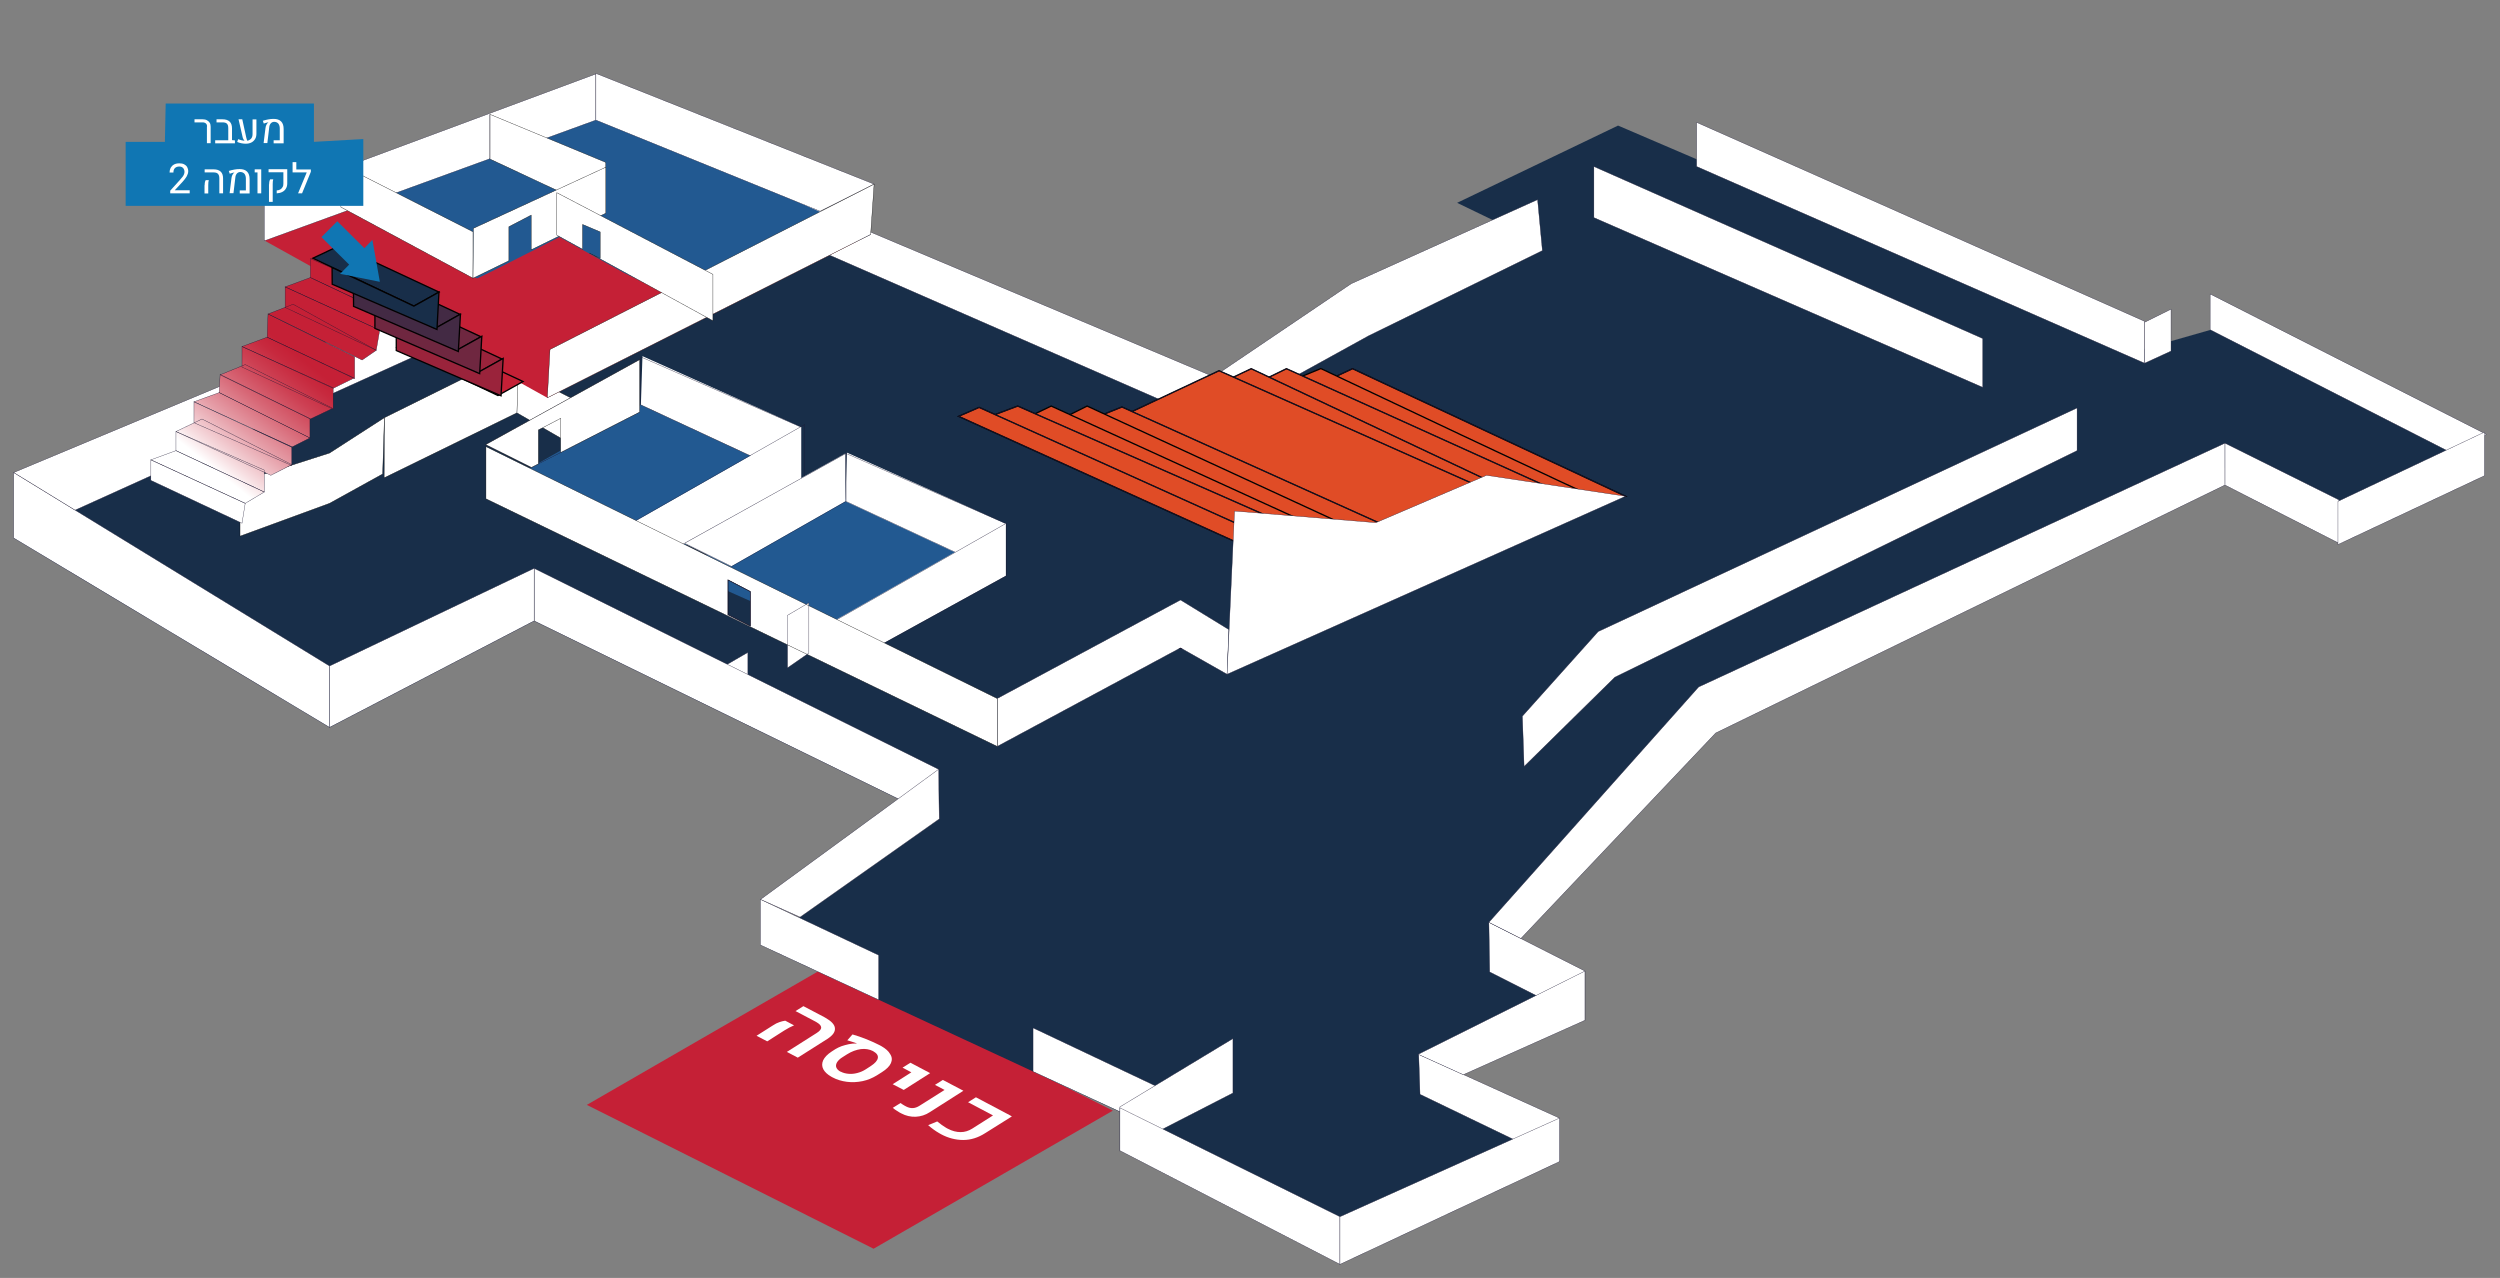 <?xml version="1.0" encoding="UTF-8" standalone="no"?>
<svg
   xmlns:dc="http://purl.org/dc/elements/1.1/"
   xmlns:cc="http://creativecommons.org/ns#"
   xmlns:rdf="http://www.w3.org/1999/02/22-rdf-syntax-ns#"
   xmlns:svg="http://www.w3.org/2000/svg"
   xmlns="http://www.w3.org/2000/svg"
   xmlns:xlink="http://www.w3.org/1999/xlink"
   version="1.1"
   id="svg5078"
   viewBox="0 0 1873.496 957.697"
   height="957.697"
   width="1873.496">
  <rect x="0" y="0" width="1873.496" height="957.697" fill="#808080" stroke="none"/>
  <defs
     id="defs5080">
    <linearGradient
       id="SVGID_7_"
       gradientUnits="userSpaceOnUse"
       x1="335.554"
       y1="1480.117"
       x2="401.862"
       y2="1397.379">
      <stop
         offset="0"
         style="stop-color:#FFFFFF"
         id="stop281" />
      <stop
         offset="0.106"
         style="stop-color:#F7DFE2"
         id="stop283" />
      <stop
         offset="0.348"
         style="stop-color:#E59CA6"
         id="stop285" />
      <stop
         offset="0.567"
         style="stop-color:#D76776"
         id="stop287" />
      <stop
         offset="0.756"
         style="stop-color:#CD4053"
         id="stop289" />
      <stop
         offset="0.906"
         style="stop-color:#C7293E"
         id="stop291" />
      <stop
         offset="1"
         style="stop-color:#C52036"
         id="stop293" />
    </linearGradient>
    <linearGradient
       id="SVGID_8_"
       gradientUnits="userSpaceOnUse"
       x1="337.582"
       y1="1481.742"
       x2="403.89"
       y2="1399.004">
      <stop
         offset="0"
         style="stop-color:#FFFFFF"
         id="stop298" />
      <stop
         offset="0.106"
         style="stop-color:#F7DFE2"
         id="stop300" />
      <stop
         offset="0.348"
         style="stop-color:#E59CA6"
         id="stop302" />
      <stop
         offset="0.567"
         style="stop-color:#D76776"
         id="stop304" />
      <stop
         offset="0.756"
         style="stop-color:#CD4053"
         id="stop306" />
      <stop
         offset="0.906"
         style="stop-color:#C7293E"
         id="stop308" />
      <stop
         offset="1"
         style="stop-color:#C52036"
         id="stop310" />
    </linearGradient>
    <linearGradient
       id="SVGID_9_"
       gradientUnits="userSpaceOnUse"
       x1="336.704"
       y1="1481.039"
       x2="403.012"
       y2="1398.3">
      <stop
         offset="0"
         style="stop-color:#FFFFFF"
         id="stop315" />
      <stop
         offset="0.106"
         style="stop-color:#F7DFE2"
         id="stop317" />
      <stop
         offset="0.348"
         style="stop-color:#E59CA6"
         id="stop319" />
      <stop
         offset="0.567"
         style="stop-color:#D76776"
         id="stop321" />
      <stop
         offset="0.756"
         style="stop-color:#CD4053"
         id="stop323" />
      <stop
         offset="0.906"
         style="stop-color:#C7293E"
         id="stop325" />
      <stop
         offset="1"
         style="stop-color:#C52036"
         id="stop327" />
    </linearGradient>
    <clipPath
       id="SVGID_6_-7">
      <use
         xlink:href="#SVGID_5_"
         style="overflow:visible"
         id="use251-6"
         x="0"
         y="0"
         width="100%"
         height="100%" />
    </clipPath>
    <clipPath
       id="SVGID_2_-1">
      <use
         xlink:href="#SVGID_1_"
         style="overflow:visible"
         id="use45-7"
         x="0"
         y="0"
         width="100%"
         height="100%" />
    </clipPath>
  </defs>
  <g
     transform="translate(562.482,-31.212)"
     id="layer1">
    <g
       id="g35"
       transform="translate(-739.419,-1098.788)">
      <g
         id="g37">
        <g
           class="st9"
           id="g39"
           style="enable-background:new">
          <defs
             id="defs41">
            <polygon
               id="SVGID_1_"
               class="st9"
               points="831.6,2065.8 616.7,1958 796,1854.5 1010.9,1962.3 "
               style="enable-background:new" />
          </defs>
          <clipPath
             id="clipPath10022">
            <use
               xlink:href="#SVGID_1_"
               style="overflow:visible"
               id="use10024"
               x="0"
               y="0"
               width="100%"
               height="100%" />
          </clipPath>
          <g
             class="st10"
             id="g47"
             clip-path="url(#SVGID_2_-1)">
            <g
               id="g49">
              <g
                 id="g51">
                <g
                   id="g53">
                  <polyline
                     class="st6"
                     points="796,1854.5 616.7,1958 831.6,2065.8 1010.9,1962.3 796,1854.5         "
                     id="polyline55"
                     style="fill:#c52036" />
                </g>
              </g>
            </g>
          </g>
        </g>
      </g>
    </g>
    <polygon
       id="polygon3_2_"
       class="st8"
       points="717.3,1284.4 1086.4,1445.7 1216.3,1368.4 1332.8,1312.9 1268.9,1282 1389.5,1224.1 1781.3,1392.1 1834.9,1376.8 2022.8,1472.2 1929.7,1520 1830.5,1474.6 1439.7,1675.1 1302.4,1840 1345.6,1877.2 1264.1,1935.4 1332.8,1984.9 1198.2,2052.9 1023.9,1980.7 1043.5,1975.9 746.9,1838.1 880.8,1743.7 577.2,1595.3 423.9,1675.1 187.2,1533.2 "
       style="fill:#182e49"
       transform="translate(-739.419,-1098.788)" />
    <polygon
       id="polygon273_3_"
       class="st11"
       points="564.3,1439.4 608.9,1465.1 608.9,1430.3 564.3,1407.6 "
       style="opacity:1;fill:#ffffff;stroke:#000000;stroke-width:0.25;stroke-miterlimit:10;enable-background:new"
       transform="translate(-739.419,-1098.788)" />
    <polygon
       id="polygon5_2_"
       class="st12"
       points="714.9,1569.6 705.9,1543.8 791.6,1495 791.6,1495 911.6,1550.8 806.6,1610.4 "
       style="fill:#225991"
       transform="translate(-739.419,-1098.788)" />
    <polygon
       id="polygon281_3_"
       class="st11"
       points="465,1443 464.8,1488.1 564.3,1439.4 565.9,1393 "
       style="opacity:1;fill:#ffffff;stroke:#000000;stroke-width:0.25;stroke-miterlimit:10;enable-background:new"
       transform="translate(-739.419,-1098.788)" />
    <polygon
       id="polygon7_2_"
       class="st13"
       points="1371.4,1293.1 1662.8,1420.3 1662.8,1383.7 1371.4,1254.8 "
       style="opacity:1;fill:#ffffff;enable-background:new"
       transform="translate(-739.419,-1098.788)" />
    <polygon
       id="polygon9_2_"
       class="st14"
       points="1371.4,1293.1 1662.8,1420.3 1662.8,1383.7 1371.4,1254.8 "
       style="fill:none;stroke:#1a1631;stroke-width:0.24"
       transform="translate(-739.419,-1098.788)" />
    <polygon
       id="polygon11_2_"
       class="st13"
       points="737.4,1656.6 721.5,1662.6 721.5,1628.1 737.4,1618.9 "
       style="opacity:1;fill:#ffffff;enable-background:new"
       transform="translate(-739.419,-1098.788)" />
    <polygon
       id="polygon13_2_"
       class="st14"
       points="737.4,1656.6 721.5,1662.6 721.5,1628.1 737.4,1618.9 "
       style="fill:none;stroke:#1a1631;stroke-width:0.24"
       transform="translate(-739.419,-1098.788)" />
    <polygon
       id="polygon15_2_"
       class="st13"
       points="810.5,1505.7 930.4,1561.5 930.4,1522.4 811.6,1469.2 "
       style="opacity:1;fill:#ffffff;enable-background:new"
       transform="translate(-739.419,-1098.788)" />
    <polygon
       id="polygon17_2_"
       class="st14"
       points="810.9,1505.7 930.8,1561.5 930.8,1522.4 810.9,1469.8 "
       style="fill:none;stroke:#1a1631;stroke-width:0.24"
       transform="translate(-739.419,-1098.788)" />
    <polygon
       id="polygon19_2_"
       class="st13"
       points="1086.4,1412.3 724.2,1259.6 725.6,1289.3 1086.4,1447.1 "
       style="opacity:1;fill:#ffffff;enable-background:new"
       transform="translate(-739.419,-1098.788)" />
    <polygon
       id="polygon21_2_"
       class="st14"
       points="1086.4,1412.3 724.2,1259.6 725.6,1289.3 1086.4,1447.1 "
       style="fill:none;stroke:#1a1631;stroke-width:0.24"
       transform="translate(-739.419,-1098.788)" />
    <polygon
       id="polygon23_2_"
       class="st13"
       points="798.3,1597.4 833.4,1615.1 930.7,1561.5 930.7,1522.1 "
       style="opacity:1;fill:#ffffff;enable-background:new"
       transform="translate(-739.419,-1098.788)" />
    <polygon
       id="polygon5_1_"
       class="st12"
       points="580.5,1508 571.5,1482.2 657.2,1433.4 657.2,1433.4 777.2,1489.2 672.2,1548.8 "
       style="fill:#225991"
       transform="translate(-739.419,-1098.788)" />
    <polygon
       id="polygon15_1_"
       class="st13"
       points="657.2,1433.4 777.2,1489.2 777.2,1450.1 658.4,1396.9 "
       style="opacity:1;fill:#ffffff;enable-background:new"
       transform="translate(-739.419,-1098.788)" />
    <polygon
       id="polygon17_1_"
       class="st14"
       points="657.2,1433.4 777.2,1489.2 777.2,1450.1 657.2,1397.5 "
       style="fill:none;stroke:#1a1631;stroke-width:0.24"
       transform="translate(-739.419,-1098.788)" />
    <polygon
       id="polygon23_1_"
       class="st13"
       points="645.1,1525.1 680.2,1542.8 777.4,1489.2 777.4,1449.8 "
       style="opacity:1;fill:#ffffff;enable-background:new"
       transform="translate(-739.419,-1098.788)" />
    <polygon
       id="polygon25_2_"
       class="st14"
       points="798.8,1597.4 833.9,1615.1 931.1,1561.5 931.1,1522.1 "
       style="fill:none;stroke:#1a1631;stroke-width:0.24"
       transform="translate(-739.419,-1098.788)" />
    <polygon
       id="polygon25_1_"
       class="st14"
       points="647.7,1523.4 682.8,1541.1 780,1487.4 780,1448.1 "
       style="fill:none;stroke:#1a1631;stroke-width:0.24"
       transform="translate(-739.419,-1098.788)" />
    <polygon
       id="polygon27_2_"
       class="st13"
       points="1448.4,1254.8 1784.1,1402.2 1784.1,1370.8 1448.4,1221.7 "
       style="opacity:1;fill:#ffffff;enable-background:new"
       transform="translate(-739.419,-1098.788)" />
    <polygon
       id="polygon29_2_"
       class="st14"
       points="1448.4,1254.8 1784.1,1402.2 1784.1,1370.8 1448.4,1221.7 "
       style="fill:none;stroke:#1a1631;stroke-width:0.24"
       transform="translate(-739.419,-1098.788)" />
    <polygon
       id="polygon31_2_"
       class="st13"
       points="187.2,1533.2 423.9,1675.1 423.9,1629.1 187.2,1484.1 "
       style="opacity:1;fill:#ffffff;enable-background:new"
       transform="translate(-739.419,-1098.788)" />
    <polygon
       id="polygon33_2_"
       class="st14"
       points="187.2,1533.2 423.9,1675.1 423.9,1629.1 187.2,1484.1 "
       style="fill:none;stroke:#1a1631;stroke-width:0.24"
       transform="translate(-739.419,-1098.788)" />
    <polygon
       id="polygon35_2_"
       class="st13"
       points="577.2,1555.9 880.3,1706.5 880.8,1743.7 577.2,1595.3 "
       style="opacity:1;fill:#ffffff;enable-background:new"
       transform="translate(-739.419,-1098.788)" />
    <polygon
       id="polygon37_2_"
       class="st14"
       points="577.2,1555.9 880.3,1706.5 880.8,1743.7 577.2,1595.3 "
       style="fill:none;stroke:#1a1631;stroke-width:0.24"
       transform="translate(-739.419,-1098.788)" />
    <polygon
       id="polygon39_2_"
       class="st13"
       points="689.5,1537.1 724.8,1554.5 810.5,1505.7 810.5,1469.8 "
       style="opacity:1;fill:#ffffff;enable-background:new"
       transform="translate(-739.419,-1098.788)" />
    <polygon
       id="polygon41_2_"
       class="st14"
       points="690,1537.1 725.2,1554.5 810.9,1505.7 810.9,1469.8 "
       style="fill:none;stroke:#1a1631;stroke-width:0.24"
       transform="translate(-739.419,-1098.788)" />
    <path
       id="path43_2_"
       class="st13"
       d="m 211.681,834.212 92.7,42.9 13.3,-25.4 -106,-50.2 0,32.7 z m -115.7,-87.2 -88.6,-41.8 0,34.2 88.6,41.1 0,-33.5 z"
       style="opacity:1;fill:#ffffff;enable-background:new" />
    <path
       id="path45_2_"
       class="st14"
       d="m 211.681,834.212 92.7,42.9 13.3,-25.4 -106,-50.2 0,32.7 z m -115.7,-87.2 -88.6,-41.8 0,34.2 88.6,41.1 0,-33.5 z"
       style="fill:none;stroke:#1a1631;stroke-width:0.24" />
    <polygon
       id="polygon47_2_"
       class="st13"
       points="1241.1,1950.1 1345.6,2000.5 1345.6,1967.9 1240.1,1920.1 "
       style="opacity:1;fill:#ffffff;enable-background:new"
       transform="translate(-739.419,-1098.788)" />
    <polygon
       id="polygon49_2_"
       class="st14"
       points="1241.1,1950.1 1345.6,2000.5 1345.6,1967.9 1240.1,1920.1 "
       style="fill:none;stroke:#1a1631;stroke-width:0.24"
       transform="translate(-739.419,-1098.788)" />
    <polygon
       id="polygon51_2_"
       class="st13"
       points="1293.3,1858.4 1364.7,1894.6 1364.7,1857.7 1292.7,1821.2 "
       style="opacity:1;fill:#ffffff;enable-background:new"
       transform="translate(-739.419,-1098.788)" />
    <polygon
       id="polygon53_2_"
       class="st14"
       points="1293.3,1858.4 1364.7,1894.6 1364.7,1857.7 1292.7,1821.2 "
       style="fill:none;stroke:#1a1631;stroke-width:0.24"
       transform="translate(-739.419,-1098.788)" />
    <polygon
       id="polygon55_2_"
       class="st15"
       points="1833.2,1377.1 2017.6,1471.2 2040.2,1455.5 1833.2,1350.3 "
       style="opacity:1;fill:#ffffff;enable-background:new"
       transform="translate(-739.419,-1098.788)" />
    <polygon
       id="polygon57_2_"
       class="st14"
       points="1833.2,1377.1 2017.6,1471.2 2040.2,1455.5 1833.2,1350.3 "
       style="fill:none;stroke:#1a1631;stroke-width:0.24"
       transform="translate(-739.419,-1098.788)" />
    <polygon
       id="polygon59_2_"
       class="st13"
       points="1844.3,1493.5 1929.7,1537.1 1929.7,1504.6 1844.3,1462.1 "
       style="opacity:1;fill:#ffffff;enable-background:new"
       transform="translate(-739.419,-1098.788)" />
    <polygon
       id="polygon61_2_"
       class="st14"
       points="1844.3,1493.5 1929.7,1537.1 1929.7,1504.6 1844.3,1462.1 "
       style="fill:none;stroke:#1a1631;stroke-width:0.24"
       transform="translate(-739.419,-1098.788)" />
    <polygon
       id="polygon67_2_"
       class="st13"
       points="746.9,1804 776.5,1817.3 880.8,1743.7 880.3,1706.5 "
       style="opacity:1;fill:#ffffff;enable-background:new"
       transform="translate(-739.419,-1098.788)" />
    <polygon
       id="polygon69_2_"
       class="st14"
       points="746.9,1804 776.5,1817.3 880.8,1743.7 880.3,1706.5 "
       style="fill:none;stroke:#1a1631;stroke-width:0.24"
       transform="translate(-739.419,-1098.788)" />
    <polygon
       id="polygon71_2_"
       class="st13"
       points="1016.2,1959.5 1016.2,1992.6 1100.9,1949.1 1100.9,1908.3 "
       style="opacity:1;fill:#ffffff;enable-background:new"
       transform="translate(-739.419,-1098.788)" />
    <polygon
       id="polygon73_2_"
       class="st14"
       points="1016.2,1959.5 1016.2,1992.6 1100.9,1949.1 1100.9,1908.3 "
       style="fill:none;stroke:#1a1631;stroke-width:0.24"
       transform="translate(-739.419,-1098.788)" />
    <polygon
       id="polygon75_2_"
       class="st13"
       points="1016.2,1992.3 1181.1,2077.5 1181.1,2041.8 1016.2,1960.2 "
       style="opacity:1;fill:#ffffff;enable-background:new"
       transform="translate(-739.419,-1098.788)" />
    <polygon
       id="polygon77_2_"
       class="st14"
       points="1016.2,1992.3 1181.1,2077.5 1181.1,2041.8 1016.2,1960.2 "
       style="fill:none;stroke:#1a1631;stroke-width:0.24"
       transform="translate(-739.419,-1098.788)" />
    <polygon
       id="polygon79_2_"
       class="st13"
       points="1345.6,1967.9 1345.6,2000.5 1181.1,2077.5 1181.1,2041.8 "
       style="opacity:1;fill:#ffffff;enable-background:new"
       transform="translate(-739.419,-1098.788)" />
    <polygon
       id="polygon81_2_"
       class="st14"
       points="1345.6,1967.9 1345.6,2000.5 1181.1,2077.5 1181.1,2041.8 "
       style="fill:none;stroke:#1a1631;stroke-width:0.24"
       transform="translate(-739.419,-1098.788)" />
    <polygon
       id="polygon83_2_"
       class="st13"
       points="1364.7,1857.7 1364.7,1894.6 1273.5,1935.4 1239.7,1920.1 "
       style="opacity:1;fill:#ffffff;enable-background:new"
       transform="translate(-739.419,-1098.788)" />
    <polygon
       id="polygon85_2_"
       class="st14"
       points="1364.7,1857.7 1364.7,1894.6 1273.5,1935.4 1239.7,1920.1 "
       style="fill:none;stroke:#1a1631;stroke-width:0.24"
       transform="translate(-739.419,-1098.788)" />
    <polygon
       id="polygon87_2_"
       class="st13"
       points="1316.7,1833.3 1292.7,1821.2 1449.9,1644.8 1844.3,1462.1 1844.3,1493.5 1462.7,1679.3 "
       style="opacity:1;fill:#ffffff;enable-background:new"
       transform="translate(-739.419,-1098.788)" />
    <polygon
       id="polygon89_2_"
       class="st14"
       points="1316.7,1833.3 1292.7,1821.2 1449.9,1644.8 1844.3,1462.1 1844.3,1493.5 1462.7,1679.3 "
       style="fill:none;stroke:#1a1631;stroke-width:0.24"
       transform="translate(-739.419,-1098.788)" />
    <polygon
       id="polygon91_2_"
       class="st13"
       points="1319.1,1704.4 1317.8,1666.7 1374.6,1603.3 1733.5,1435.7 1733.5,1467.7 1387.1,1637.5 "
       style="opacity:1;fill:#ffffff;enable-background:new"
       transform="translate(-739.419,-1098.788)" />
    <polygon
       id="polygon93_2_"
       class="st14"
       points="1319.1,1704.4 1317.8,1666.7 1374.6,1603.3 1733.5,1435.7 1733.5,1467.7 1387.1,1637.5 "
       style="fill:none;stroke:#1a1631;stroke-width:0.24"
       transform="translate(-739.419,-1098.788)" />
    <polygon
       id="polygon95_2_"
       class="st13"
       points="2038.8,1453.8 2038.8,1486.5 1929,1538.1 1929,1505.7 "
       style="opacity:1;fill:#ffffff;enable-background:new"
       transform="translate(-739.419,-1098.788)" />
    <polygon
       id="polygon97_2_"
       class="st14"
       points="2038.8,1453.8 2038.8,1486.5 1929,1538.1 1929,1505.7 "
       style="fill:none;stroke:#1a1631;stroke-width:0.24"
       transform="translate(-739.419,-1098.788)" />
    <polygon
       id="polygon99_2_"
       class="st13"
       points="1784.1,1371.5 1784.1,1402.2 1803.9,1393.1 1803.9,1361.7 "
       style="opacity:1;fill:#ffffff;enable-background:new"
       transform="translate(-739.419,-1098.788)" />
    <polygon
       id="polygon101_2_"
       class="st14"
       points="1784.1,1371.5 1784.1,1402.2 1803.9,1393.1 1803.9,1361.7 "
       style="fill:none;stroke:#1a1631;stroke-width:0.24"
       transform="translate(-739.419,-1098.788)" />
    <polygon
       id="polygon103_2_"
       class="st13"
       points="1189.5,1342.6 1329.2,1279.6 1332.8,1317.8 1202.5,1381.7 1086.4,1445.7 1086.4,1412.3 "
       style="opacity:1;fill:#ffffff;enable-background:new"
       transform="translate(-739.419,-1098.788)" />
    <polygon
       id="polygon105_2_"
       class="st14"
       points="1189.5,1342.6 1329.2,1279.6 1332.8,1317.8 1202.5,1381.7 1086.4,1445.7 1086.4,1412.3 "
       style="fill:none;stroke:#1a1631;stroke-width:0.24"
       transform="translate(-739.419,-1098.788)" />
    <polygon
       id="polygon107_2_"
       class="st13"
       points="187.2,1484.1 233.2,1512.3 725.6,1289.3 724.2,1259.6 "
       style="opacity:1;fill:#ffffff;enable-background:new"
       transform="translate(-739.419,-1098.788)" />
    <polygon
       id="polygon109_2_"
       class="st14"
       points="187.2,1484.1 233.2,1512.3 725.6,1289.3 724.2,1259.6 "
       style="fill:none;stroke:#1a1631;stroke-width:0.24"
       transform="translate(-739.419,-1098.788)" />
    <polygon
       id="polygon111_2_"
       class="st13"
       points="423.9,1629.1 423.9,1675.1 577.2,1595.3 577.2,1555.9 "
       style="opacity:1;fill:#ffffff;enable-background:new"
       transform="translate(-739.419,-1098.788)" />
    <polygon
       id="polygon113_2_"
       class="st14"
       points="423.9,1629.1 423.9,1675.1 577.2,1595.3 577.2,1555.9 "
       style="fill:none;stroke:#1a1631;stroke-width:0.24"
       transform="translate(-739.419,-1098.788)" />
    <polygon
       id="polygon117_2_"
       class="st14"
       points="656.3,1399.5 656.3,1438.8 575.2,1480.3 540.9,1463.2 "
       style="fill:none;stroke:#1a1631;stroke-width:0.24"
       transform="translate(-739.419,-1098.788)" />
    <polygon
       id="polygon119_2_"
       class="st13"
       points="783.1,1619.4 767.1,1630.5 767.1,1591.1 783.1,1581.7 "
       style="opacity:1;fill:#ffffff;enable-background:new"
       transform="translate(-739.419,-1098.788)" />
    <polygon
       id="polygon123_2_"
       class="st13"
       points="1096.5,1635.3 1097.8,1601.8 1061.6,1579.6 924.2,1653.5 924.2,1689.4 1061.6,1615.5 "
       style="opacity:1;fill:#ffffff;enable-background:new"
       transform="translate(-739.419,-1098.788)" />
    <polygon
       id="polygon125_2_"
       class="st14"
       points="1096.5,1635.3 1097.8,1601.8 1061.6,1579.6 924.2,1653.5 924.2,1689.4 1061.6,1615.5 "
       style="fill:none;stroke:#1a1631;stroke-width:0.24"
       transform="translate(-739.419,-1098.788)" />
    <polygon
       id="polygon127_2_"
       class="st16"
       points="1170.4,1415.7 1377,1505 1395.1,1501.9 1190.5,1406.3 "
       style="fill:#e04c26;stroke:#000000;stroke-miterlimit:10"
       transform="translate(-739.419,-1098.788)" />
    <polygon
       id="polygon129_2_"
       class="st17"
       points="1170.4,1415.7 1377,1505 1395.1,1501.9 1190.5,1406.3 "
       style="fill:none;stroke:#1a1631;stroke-width:0.48"
       transform="translate(-739.419,-1098.788)" />
    <path
       id="path139_2_"
       class="st13"
       d="m 427.381,307.412 -20.5,8.4 215,97.3 15.7,-7 c 1,1.4 -210.2,-98.7 -210.2,-98.7"
       style="opacity:1;fill:#ffffff;enable-background:new" />
    <path
       id="path141_2_"
       class="st16"
       d="m 427.381,307.412 -20.5,8.4 215,97.3 15.7,-7 c 1,1.4 -210.2,-98.7 -210.2,-98.7 l 0,0 z"
       style="fill:#e04c26;stroke:#000000;stroke-miterlimit:10" />
    <polygon
       id="polygon143_2_"
       class="st16"
       points="1112.2,1420.3 1323.7,1513.7 1341.5,1497 1141,1406.3 "
       style="fill:#e04c26;stroke:#000000;stroke-miterlimit:10"
       transform="translate(-739.419,-1098.788)" />
    <polygon
       id="polygon145_2_"
       class="st17"
       points="1112.2,1420.3 1323.7,1513.7 1341.5,1497 1141,1406.3 "
       style="fill:none;stroke:#1a1631;stroke-width:0.48"
       transform="translate(-739.419,-1098.788)" />
    <polygon
       id="polygon147_2_"
       class="st16"
       points="1094.7,1415.7 1307.7,1512 1323.7,1505 1114.6,1406.3 "
       style="fill:#e04c26;stroke:#000000;stroke-miterlimit:10"
       transform="translate(-739.419,-1098.788)" />
    <polygon
       id="polygon149_2_"
       class="st17"
       points="1094.7,1415.7 1307.7,1512 1323.7,1505 1114.6,1406.3 "
       style="fill:none;stroke:#1a1631;stroke-width:0.48"
       transform="translate(-739.419,-1098.788)" />
    <polygon
       id="polygon151_2_"
       class="st16"
       points="1006.8,1447.1 1209.3,1531.8 1290.9,1497 1090.5,1407.8 "
       style="fill:#e04c26;stroke:#000000;stroke-miterlimit:10"
       transform="translate(-739.419,-1098.788)" />
    <polygon
       id="polygon153_2_"
       class="st17"
       points="1006.8,1447.1 1209.3,1531.8 1290.9,1497 1090.5,1407.8 "
       style="fill:none;stroke:#1a1631;stroke-width:0.48"
       transform="translate(-739.419,-1098.788)" />
    <polygon
       id="polygon155_2_"
       class="st16"
       points="1002,1441.3 1211.9,1536.7 1227.8,1529.7 1017.7,1435 "
       style="fill:#e04c26;stroke:#000000;stroke-miterlimit:10"
       transform="translate(-739.419,-1098.788)" />
    <polygon
       id="polygon157_2_"
       class="st17"
       points="1002,1441.3 1211.9,1536.7 1227.8,1529.7 1017.7,1435 "
       style="fill:none;stroke:#1a1631;stroke-width:0.48"
       transform="translate(-739.419,-1098.788)" />
    <polygon
       id="polygon159_2_"
       class="st13"
       points="974.2,1443 1174.5,1530.1 1192.6,1527 991.6,1434.3 "
       style="opacity:1;fill:#ffffff;enable-background:new"
       transform="translate(-739.419,-1098.788)" />
    <polygon
       id="polygon161_2_"
       class="st16"
       points="974.2,1443 1174.5,1530.1 1192.6,1527 991.6,1434.3 "
       style="fill:#e04c26;stroke:#000000;stroke-miterlimit:10"
       transform="translate(-739.419,-1098.788)" />
    <polygon
       id="polygon163_2_"
       class="st13"
       points="948.6,1442 1158.8,1537.1 1174.5,1530.1 964.7,1434.3 "
       style="opacity:1;fill:#ffffff;enable-background:new"
       transform="translate(-739.419,-1098.788)" />
    <polygon
       id="polygon165_2_"
       class="st16"
       points="948.6,1442 1158.8,1537.1 1174.5,1530.1 964.7,1434.3 "
       style="fill:#e04c26;stroke:#000000;stroke-miterlimit:10"
       transform="translate(-739.419,-1098.788)" />
    <polygon
       id="polygon167_2_"
       class="st16"
       points="913.8,1444 1120.9,1538.8 1139,1522.1 939.6,1434.3 "
       style="fill:#e04c26;stroke:#000000;stroke-miterlimit:10"
       transform="translate(-739.419,-1098.788)" />
    <polygon
       id="polygon169_2_"
       class="st17"
       points="913.8,1444 1120.9,1538.8 1139,1522.1 939.6,1434.3 "
       style="fill:none;stroke:#1a1631;stroke-width:0.48"
       transform="translate(-739.419,-1098.788)" />
    <polygon
       id="polygon171_2_"
       class="st16"
       points="895.3,1442 1105.2,1537.1 1120.9,1530.1 910.7,1435.3 "
       style="fill:#e04c26;stroke:#000000;stroke-miterlimit:10"
       transform="translate(-739.419,-1098.788)" />
    <polygon
       id="polygon173_2_"
       class="st17"
       points="895.3,1442 1105.2,1537.1 1120.9,1530.1 910.7,1435.3 "
       style="fill:none;stroke:#1a1631;stroke-width:0.48"
       transform="translate(-739.419,-1098.788)" />
    <polygon
       id="polygon175_2_"
       class="st13"
       points="1208,1521.7 1102.1,1513 1096.5,1635.3 1395.1,1501.9 1290.9,1486.2 "
       style="opacity:1;fill:#ffffff;enable-background:new"
       transform="translate(-739.419,-1098.788)" />
    <polygon
       id="polygon177_2_"
       class="st14"
       points="1208,1521.7 1102.1,1513 1096.5,1635.3 1395.1,1501.9 1290.9,1486.2 "
       style="fill:none;stroke:#1a1631;stroke-width:0.24"
       transform="translate(-739.419,-1098.788)" />
    <polygon
       id="polygon243_2_"
       class="st6"
       points="587.1,1428.1 829.4,1305.7 624.5,1219.2 375,1310.2 "
       style="fill:#c52036"
       transform="translate(-739.419,-1098.788)" />
    <polygon
       id="polygon239_2_"
       class="st11"
       points="463.7,1485.2 465,1443 423.9,1469.5 356.8,1491 356.8,1531.8 423.9,1507.2 "
       style="opacity:1;fill:#ffffff;stroke:#000000;stroke-width:0.25;stroke-miterlimit:10;enable-background:new"
       transform="translate(-739.419,-1098.788)" />
    <path
       id="path253_2_"
       class="st12"
       d="m -303.119,187.112 c 0,0 96.4,52.7 98.1,52.7 1.7,0 96.5,-48.7 96.5,-48.7 l -35.7,17.2 49,27.2 62.3,30.5 122.9,-59 c 0,0 -217.9,-98.3 -219.6,-98.3 -1.7,-0.1 -168.3,70.3 -168.3,70.3"
       style="fill:#225991" />
    <polygon
       id="polygon255_2_"
       class="st13"
       points="375,1277.7 375,1310.5 623.5,1220 623.5,1185.4 "
       style="opacity:1;fill:#ffffff;enable-background:new"
       transform="translate(-739.419,-1098.788)" />
    <polygon
       id="polygon257_2_"
       class="st14"
       points="375,1277.7 375,1310.5 623.5,1220 623.5,1185.4 "
       style="fill:none;stroke:#1a1631;stroke-width:0.24"
       transform="translate(-739.419,-1098.788)" />
    <polygon
       id="polygon259_2_"
       class="st13"
       points="623.5,1220 791.5,1288.3 832,1268 623.5,1185 "
       style="opacity:1;fill:#ffffff;enable-background:new"
       transform="translate(-739.419,-1098.788)" />
    <polygon
       id="polygon261_2_"
       class="st14"
       points="623.5,1220 791.5,1288.3 832,1268 623.5,1185 "
       style="fill:none;stroke:#1a1631;stroke-width:0.24"
       transform="translate(-739.419,-1098.788)" />
    <polygon
       id="polygon263_2_"
       class="st11"
       points="544.1,1249.2 630.9,1289.8 630.9,1251.7 544.1,1215.7 "
       style="opacity:1;fill:#ffffff;stroke:#000000;stroke-width:0.25;stroke-miterlimit:10;enable-background:new"
       transform="translate(-739.419,-1098.788)" />
    <line
       id="polygon265_1_"
       class="st14"
       x1="-195.319"
       y1="116.912"
       x2="-195.319"
       y2="150.412"
       style="fill:none;stroke:#1a1631;stroke-width:0.24" />
    <polygon
       id="polygon267_2_"
       class="st11"
       points="832,1268 829.4,1305.7 587.1,1428.1 589.1,1391.9 "
       style="opacity:1;fill:#ffffff;stroke:#000000;stroke-width:0.25;stroke-miterlimit:10;enable-background:new"
       transform="translate(-739.419,-1098.788)" />
    <polygon
       id="polygon273_2_"
       class="st11"
       points="432.4,1285.2 531.4,1338.5 531.4,1303.7 432.4,1253.4 "
       style="opacity:1;fill:#ffffff;stroke:#000000;stroke-width:0.25;stroke-miterlimit:10;enable-background:new"
       transform="translate(-739.419,-1098.788)" />
    <path
       class="st11"
       d="m -198.319,365.912 0,39.1 383.2,185.6 0,-35.9 -383.2,-188.8 z m 198.1,134.4 -16.7,-8.4 0,-26.1 16.7,8.7 0,25.8 z"
       id="path155"
       style="opacity:1;fill:#ffffff;stroke:#000000;stroke-width:0.25;stroke-miterlimit:10;enable-background:new" />
    <polygon
       id="polygon291_2_"
       class="st17"
       points="722.5,1564.6 739.2,1573.3 739.2,1599.1 722.5,1590.7 "
       style="fill:none;stroke:#1a1631;stroke-width:0.48"
       transform="translate(-739.419,-1098.788)" />
    <polygon
       class="st11"
       points="540.9,1463.2 575.2,1480.3 580.4,1477.6 580.4,1452.2 597.1,1443.5 597.1,1469.1 656.3,1438.8 656.3,1399.5 "
       id="polygon158"
       style="opacity:1;fill:#ffffff;stroke:#000000;stroke-width:0.25;stroke-miterlimit:10;enable-background:new"
       transform="translate(-739.419,-1098.788)" />
    <polygon
       class="st11"
       points="531.7,1301.1 531.4,1338.5 558.3,1325.4 558.3,1299.9 575,1291.2 575,1317.2 630.9,1289.8 630.9,1255.3 "
       id="polygon160"
       style="opacity:1;fill:#ffffff;stroke:#000000;stroke-width:0.25;stroke-miterlimit:10;enable-background:new"
       transform="translate(-739.419,-1098.788)" />
    <g
       id="g241"
       transform="translate(-739.419,-1098.788)">
      <g
         id="g243">
        <g
           class="st9"
           id="g245"
           style="enable-background:new">
          <defs
             id="defs247">
            <polygon
               id="SVGID_5_"
               class="st9"
               points="742.2,1905.4 785.5,1880.2 936.2,1967.2 892.9,1992.3 "
               style="enable-background:new" />
          </defs>
          <clipPath
             id="clipPath10203">
            <use
               xlink:href="#SVGID_5_"
               style="overflow:visible"
               id="use10205"
               x="0"
               y="0"
               width="100%"
               height="100%" />
          </clipPath>
          <g
             class="st22"
             id="g253"
             clip-path="url(#SVGID_6_-7)">
            <g
               id="g255">
              <g
                 id="g257">
                <g
                   id="g259">
                  <path
                     class="st21"
                     d="m 772,1898.4 -6.6,-3.5 c -1.5,0.2 -3,0.6 -4.4,1.1 -1.5,0.5 -3.2,1.3 -5.1,2.6 l -12,7.6 8,4.2 12.7,-8.1 c 2.7,-1.7 5.2,-3 7.4,-3.9 m 23.8,-5.5 c -0.4,-0.2 -0.8,-0.4 -1.2,-0.7 l -15.6,-8.2 -5.9,3.7 15,7.9 c 0.3,0.1 0.5,0.3 0.7,0.4 2.2,1.3 3.4,2.5 3.5,3.8 0.2,1.4 -1,2.8 -3.3,4.3 l -22.4,14.2 8.2,4.3 22.1,-14 c 4.2,-2.7 6.1,-5.4 5.7,-8.3 -0.3,-2.5 -2.6,-5 -6.8,-7.4"
                     id="path261"
                     style="fill:#ffffff" />
                  <path
                     class="st21"
                     d="m 806.6,1933 c -1.5,-0.9 -2.4,-1.8 -2.9,-3 -0.5,-1.2 -0.3,-2.5 0.5,-3.9 0.8,-1.3 2.2,-2.7 4.2,-3.9 l 3.3,-2.1 c 3.5,-2.2 6.9,-3.4 10.3,-3.9 3.4,-0.4 6.4,0.1 9,1.4 0.2,0.1 0.3,0.2 0.5,0.3 2.5,1.4 3.6,3.1 3.3,4.9 -0.3,2 -2.1,4 -5.3,6.1 l -3.7,2.4 c -2,1.3 -4.1,2.2 -6.4,2.8 -2.3,0.6 -4.4,0.8 -6.6,0.6 -2.2,-0.2 -4.1,-0.7 -5.8,-1.6 -0.2,0 -0.3,0 -0.4,-0.1 m 30.9,-19 c -0.4,-0.2 -0.8,-0.5 -1.3,-0.7 -2.9,-1.5 -6.2,-3 -9.9,-4.5 -3.8,-1.5 -7.3,-2.7 -10.5,-3.6 l -3.9,4.4 c 1.2,0.3 2.5,0.7 3.9,1.2 1.4,0.4 2.4,0.8 3.2,1.1 l -0.1,0.1 c -0.2,0 -0.5,0 -0.8,0 -1.5,0 -3.1,0.1 -5,0.5 -1.9,0.4 -3.7,0.9 -5.5,1.5 -1.8,0.7 -3.3,1.4 -4.6,2.2 l -2.8,1.8 c -3.2,2.1 -5.3,4.3 -6.4,6.6 -1,2.3 -1,4.6 0.2,6.8 1.1,2 3,3.8 5.8,5.4 0.3,0.2 0.6,0.3 0.9,0.5 3.3,1.8 7,2.9 10.9,3.4 3.9,0.5 7.8,0.3 11.7,-0.5 3.9,-0.8 7.4,-2.3 10.7,-4.3 l 3.8,-2.4 c 3.5,-2.2 5.8,-4.5 6.8,-6.8 1,-2.3 0.9,-4.6 -0.6,-6.8 -1.2,-2.2 -3.4,-4.1 -6.5,-5.9"
                     id="path263"
                     style="fill:#ffffff" />
                  <polyline
                     class="st21"
                     points="874,1934.2 859.2,1926.4 853.3,1930.1 859.9,1933.6 845.9,1942.5 854.2,1946.8 874,1934.2                   "
                     id="polyline265"
                     style="fill:#ffffff" />
                  <path
                     class="st21"
                     d="m 898.9,1947.4 -15.4,-8.1 -5.9,3.7 7.2,3.8 -18.7,11.8 c -1.7,1.1 -3.4,1.7 -5,1.8 -1.6,0.1 -3.3,-0.3 -4.9,-1.1 -0.5,-0.3 -1,-0.5 -1.5,-0.8 -1.1,-0.6 -2.1,-1.3 -2.9,-1.9 l -5.8,3.6 c 1,0.9 2,1.6 3,2.2 0.6,0.4 1.2,0.8 1.9,1.2 0.4,0.2 0.8,0.5 1.3,0.7 3.5,1.9 7.2,2.7 10.9,2.6 3.8,-0.2 7.4,-1.3 10.7,-3.5 l 25.1,-16"
                     id="path267"
                     style="fill:#ffffff" />
                  <path
                     class="st21"
                     d="m 935.3,1966.6 -27,-14.3 -5.9,3.7 18.7,9.9 -15.6,9.9 c -2.7,1.7 -5.6,2.6 -8.7,2.6 -3.1,0 -6.3,-0.8 -9.7,-2.6 -0.4,-0.2 -0.7,-0.4 -1.1,-0.6 -2.2,-1.3 -4.4,-2.9 -6.7,-4.8 l -6.8,2.8 c 2.7,2.4 5.5,4.4 8.3,6 0.5,0.3 0.9,0.5 1.4,0.8 5.4,2.9 11,4.3 16.6,4.3 5.6,0 11.1,-1.7 16.4,-5.1 l 20.1,-12.6"
                     id="path269"
                     style="fill:#ffffff" />
                </g>
              </g>
            </g>
          </g>
        </g>
      </g>
    </g>
    <polygon
       class="st11"
       points="711.2,1370.4 711.2,1335.6 594.2,1274.4 594.2,1306.2 613.5,1316.8 613.5,1298.2 626.7,1303.8 626.7,1323.6 618.6,1319.6 "
       id="polygon271"
       style="opacity:1;fill:#ffffff;stroke:#000000;stroke-width:0.25;stroke-miterlimit:10;enable-background:new"
       transform="translate(-739.419,-1098.788)" />
    <polygon
       id="polygon121_2_"
       class="st14"
       points="783.1,1619.4 767.1,1630.5 767.1,1591.1 783.1,1581.7 "
       style="fill:none;stroke:#1a1631;stroke-width:0.24"
       transform="translate(-739.419,-1098.788)" />
    <g
       id="g274"
       transform="translate(-739.419,-1098.788)">
      <g
         id="g276">
        <g
           id="g278">
          <linearGradient
             id="linearGradient10221"
             gradientUnits="userSpaceOnUse"
             x1="335.554"
             y1="1480.117"
             x2="401.862"
             y2="1397.379">
            <stop
               offset="0"
               style="stop-color:#FFFFFF"
               id="stop10223" />
            <stop
               offset="0.106"
               style="stop-color:#F7DFE2"
               id="stop10225" />
            <stop
               offset="0.348"
               style="stop-color:#E59CA6"
               id="stop10227" />
            <stop
               offset="0.567"
               style="stop-color:#D76776"
               id="stop10229" />
            <stop
               offset="0.756"
               style="stop-color:#CD4053"
               id="stop10231" />
            <stop
               offset="0.906"
               style="stop-color:#C7293E"
               id="stop10233" />
            <stop
               offset="1"
               style="stop-color:#C52036"
               id="stop10235" />
          </linearGradient>
          <polygon
             class="st23"
             points="390.6,1360.3 377.8,1365.3 448.3,1399.8 458.9,1392.5 461.5,1377.4 475.8,1369.1 475.3,1368.9 475.3,1352.7 409.5,1323.8 409.5,1338 390.6,1345 "
             id="polygon295"
             style="opacity:1;fill:url(#SVGID_7_);enable-background:new" />
          <linearGradient
             id="linearGradient10238"
             gradientUnits="userSpaceOnUse"
             x1="337.582"
             y1="1481.742"
             x2="403.89"
             y2="1399.004">
            <stop
               offset="0"
               style="stop-color:#FFFFFF"
               id="stop10240" />
            <stop
               offset="0.106"
               style="stop-color:#F7DFE2"
               id="stop10242" />
            <stop
               offset="0.348"
               style="stop-color:#E59CA6"
               id="stop10244" />
            <stop
               offset="0.567"
               style="stop-color:#D76776"
               id="stop10246" />
            <stop
               offset="0.756"
               style="stop-color:#CD4053"
               id="stop10248" />
            <stop
               offset="0.906"
               style="stop-color:#C7293E"
               id="stop10250" />
            <stop
               offset="1"
               style="stop-color:#C52036"
               id="stop10252" />
          </linearGradient>
          <polygon
             class="st24"
             points="308.8,1453.4 308.8,1467.7 290,1474.6 290,1490 358.3,1522.1 360.7,1507.2 375,1498.7 375,1483.9 379.9,1486.2 394.9,1478.6 395.6,1478.9 395.6,1465.2 322.3,1431.1 322.3,1446.8 322.4,1446.8 "
             id="polygon312"
             style="opacity:1;fill:url(#SVGID_8_);enable-background:new" />
          <linearGradient
             id="linearGradient10255"
             gradientUnits="userSpaceOnUse"
             x1="336.704"
             y1="1481.039"
             x2="403.012"
             y2="1398.3">
            <stop
               offset="0"
               style="stop-color:#FFFFFF"
               id="stop10257" />
            <stop
               offset="0.106"
               style="stop-color:#F7DFE2"
               id="stop10259" />
            <stop
               offset="0.348"
               style="stop-color:#E59CA6"
               id="stop10261" />
            <stop
               offset="0.567"
               style="stop-color:#D76776"
               id="stop10263" />
            <stop
               offset="0.756"
               style="stop-color:#CD4053"
               id="stop10265" />
            <stop
               offset="0.906"
               style="stop-color:#C7293E"
               id="stop10267" />
            <stop
               offset="1"
               style="stop-color:#C52036"
               id="stop10269" />
          </linearGradient>
          <polygon
             class="st25"
             points="377.8,1365.3 377.1,1382.7 358.3,1389.7 358.3,1404.2 342.2,1410.8 341.9,1410.6 341.2,1424.2 322.3,1431.1 395.9,1464.9 409.2,1458.2 409.2,1443.8 409.5,1444 425.7,1436.3 426.6,1436.7 426.6,1421 442,1413.4 442.7,1413.8 442.7,1397.4 "
             id="polygon329"
             style="opacity:1;fill:url(#SVGID_9_);enable-background:new" />
        </g>
        <polygon
           id="polygon185_2_"
           class="st14"
           points="458.9,1392.5 448.3,1399.8 377.8,1365.3 396.6,1358 "
           style="fill:none;stroke:#1a1631;stroke-width:0.24" />
        <polygon
           id="polygon189_2_"
           class="st14"
           points="461.5,1377.4 458.9,1392.5 390.6,1360.4 390.6,1345 "
           style="fill:none;stroke:#1a1631;stroke-width:0.24" />
        <polygon
           id="polygon193_2_"
           class="st14"
           points="475.8,1369.1 461.5,1377.4 390.6,1345 409.5,1338 "
           style="fill:none;stroke:#1a1631;stroke-width:0.24" />
        <polygon
           id="polygon201_2_"
           class="st14"
           points="395.6,1478.2 379.9,1486.2 308.8,1453.4 328.3,1444 "
           style="fill:none;stroke:#1a1631;stroke-width:0.24" />
        <polygon
           id="polygon213_2_"
           class="st14"
           points="409.2,1443.7 409.2,1458.2 341.2,1424.2 341.9,1410.6 "
           style="fill:none;stroke:#1a1631;stroke-width:0.24" />
        <polygon
           id="polygon221_2_"
           class="st14"
           points="375,1498.7 360.7,1507.2 290,1474.6 308.8,1467.7 "
           style="fill:none;stroke:#1a1631;stroke-width:0.24" />
        <polygon
           id="polygon225_2_"
           class="st14"
           points="375,1482.3 375,1498.7 308.8,1467.7 308.8,1453.4 "
           style="fill:none;stroke:#1a1631;stroke-width:0.24" />
        <polygon
           id="polygon229_2_"
           class="st14"
           points="426.3,1436 409.5,1444 341.9,1410.9 360.7,1403.2 "
           style="fill:none;stroke:#1a1631;stroke-width:0.24" />
        <polygon
           id="polygon233_2_"
           class="st14"
           points="426.6,1420.6 426.6,1436.7 358.3,1405.1 358.3,1389.7 "
           style="fill:none;stroke:#1a1631;stroke-width:0.24" />
        <polygon
           id="polygon237_2_"
           class="st14"
           points="442.3,1413.3 426.6,1421 358.3,1389.7 377.1,1382.7 "
           style="fill:none;stroke:#1a1631;stroke-width:0.24" />
      </g>
      <polygon
         id="polygon181_2_"
         class="st14"
         points="442.7,1397.4 442.7,1413.8 377.1,1382.7 377.8,1365.3 "
         style="fill:none;stroke:#1a1631;stroke-width:0.24" />
      <polygon
         id="polygon197_2_"
         class="st14"
         points="475.3,1352.7 475.3,1369.1 409.5,1338 409.5,1323.8 "
         style="fill:none;stroke:#1a1631;stroke-width:0.24" />
      <polygon
         id="polygon205_2_"
         class="st14"
         points="395.6,1465.2 395.6,1478.9 322.3,1446.8 322.3,1431.1 "
         style="fill:none;stroke:#1a1631;stroke-width:0.24" />
      <polygon
         id="polygon209_2_"
         class="st14"
         points="409.2,1458.2 395.9,1464.9 322.3,1431.1 341.2,1424.2 "
         style="fill:none;stroke:#1a1631;stroke-width:0.24" />
      <polygon
         id="polygon217_2_"
         class="st14"
         points="360.7,1507.2 358.3,1522.1 290,1490 290,1474.6 "
         style="fill:none;stroke:#1a1631;stroke-width:0.24" />
    </g>
    <g
       id="g418"
       transform="translate(-739.419,-1098.788)">
      <g
         id="g420">
        <polygon
           id="polygon147_5_"
           class="st29"
           points="474.4,1390.5 550.1,1426.4 568.9,1415.9 494.3,1381.1 "
           style="fill:#c52036;stroke:#000000;stroke-miterlimit:10" />
        <polygon
           class="st30"
           points="458.6,1373.7 534.3,1409.7 553.2,1399.1 478.6,1364.3 "
           id="polygon423"
           style="fill:#9a233b;stroke:#010000;stroke-miterlimit:10" />
        <polygon
           class="st31"
           points="442.9,1357 518.6,1392.9 537.4,1382.4 462.8,1347.6 "
           id="polygon425"
           style="fill:#6f2740;stroke:#010000;stroke-miterlimit:10" />
        <polygon
           class="st32"
           points="427.1,1340.2 502.9,1376.2 521.7,1365.6 447.1,1330.8 "
           id="polygon427"
           style="fill:#432a44;stroke:#020000;stroke-miterlimit:10" />
        <polygon
           id="polygon147_4_"
           class="st33"
           points="411.4,1323.5 487.1,1359.4 505.9,1348.9 431.3,1314.1 "
           style="fill:#182e49;stroke:#020000;stroke-miterlimit:10" />
      </g>
      <polygon
         class="st30"
         points="554,1398.6 535.1,1409.1 473.9,1380.2 473.9,1392.7 552.4,1426.6 "
         id="polygon430"
         style="fill:#9a233b;stroke:#010000;stroke-miterlimit:10" />
      <polygon
         class="st31"
         points="538,1382 519.1,1392.5 457.9,1363.6 457.9,1376.1 536.4,1410 "
         id="polygon432"
         style="fill:#6f2740;stroke:#010000;stroke-miterlimit:10" />
      <polygon
         class="st32"
         points="522,1365.4 503.1,1376 441.8,1347.1 441.9,1359.6 520.4,1393.4 "
         id="polygon434"
         style="fill:#432a44;stroke:#020000;stroke-miterlimit:10" />
      <polygon
         class="st33"
         points="505.9,1348.9 487.1,1359.4 425.8,1330.5 425.9,1343 504.4,1376.9 "
         id="polygon436"
         style="fill:#182e49;stroke:#020000;stroke-miterlimit:10" />
    </g>
    <polygon
       id="polygon663_2_"
       class="st39"
       points="417.8,1307.7 438.6,1328.3 431.8,1335.2 461.6,1341.2 456,1309.7 450,1316 429.7,1295.8 "
       style="fill:#1076b3"
       transform="translate(-739.419,-1098.788)" />
    <polygon
       id="rect849_2_"
       class="st39"
       points="300.5,1236.3 301.1,1207.6 412.2,1207.6 412.2,1236.3 449.2,1234.2 449.2,1284.3 271.1,1284.3 271.1,1236.3 "
       style="fill:#1076b3"
       transform="translate(-739.419,-1098.788)" />
    <g
       id="g1070"
       transform="translate(-739.419,-1098.788)">
      <path
         class="st21"
         d="m 332.1,1224.8 c 0,-1 -0.3,-1.8 -0.9,-2.3 -0.6,-0.5 -1.4,-0.8 -2.4,-0.8 l -6.1,0 0,-2.3 6.1,0 c 1.2,0 2.3,0.2 3.2,0.7 0.9,0.5 1.6,1.1 2.1,1.9 0.5,0.8 0.7,1.9 0.7,3 l 0,12.3 -2.8,0 0,-12.5 z"
         id="path1072"
         style="fill:#ffffff" />
      <path
         class="st21"
         d="m 353,1235.2 0,2.2 -14.8,0 0,-2.3 9.8,0 0,-9 c 0,-1.6 -0.3,-2.7 -1,-3.4 -0.7,-0.7 -1.8,-1 -3.4,-1 l -4.4,0 0,-2.3 4.5,0 c 2.4,0 4.1,0.6 5.3,1.7 1.2,1.1 1.8,2.8 1.8,5.1 l 0,8.8 2.2,0.2 z"
         id="path1074"
         style="fill:#ffffff" />
      <path
         class="st21"
         d="m 369.1,1219.3 0,10.8 c 0,1.6 -0.3,3 -1,4.1 -0.7,1.1 -1.6,2 -2.8,2.6 -1.2,0.6 -2.6,0.9 -4.2,0.9 -2,0 -4.2,-0.4 -6.4,-1.3 l 0.7,-2.1 c 1.8,0.7 3.4,1.1 4.8,1.2 -0.8,-0.9 -1.3,-1.9 -1.5,-3 l -3,-13.1 2.8,0 2.9,13.3 c 0.1,0.6 0.3,1.1 0.4,1.6 0.1,0.4 0.3,0.8 0.5,1.2 1.2,-0.3 2.2,-0.9 2.9,-1.7 0.7,-0.9 1,-2 1,-3.4 l 0,-10.9 2.9,0 z"
         id="path1076"
         style="fill:#ffffff" />
      <path
         class="st21"
         d="m 375.9,1225.9 c 0.1,-0.8 0.3,-1.6 0.7,-2.4 0.4,-0.7 0.8,-1.3 1.3,-1.7 0,0 0.1,-0.1 0.3,-0.2 l 0,0 c -0.5,0.1 -1,0.2 -1.7,0.4 -0.7,0.2 -1.3,0.4 -1.9,0.6 l -0.7,-2.1 c 1.2,-0.4 2.5,-0.7 4,-1 1.5,-0.3 2.8,-0.4 4.1,-0.4 2.4,0 4.3,0.6 5.6,1.9 1.3,1.3 1.9,3.2 1.9,5.7 l 0,10.7 -7.5,0 0,-2.3 4.6,0 0,-8.8 c 0,-1.6 -0.4,-2.8 -1.1,-3.7 -0.7,-0.8 -1.8,-1.3 -3.1,-1.3 -1,0 -1.8,0.4 -2.5,1.1 -0.7,0.8 -1.1,1.8 -1.2,3.1 l -1.4,11.7 -2.8,0 1.4,-11.3 z"
         id="path1078"
         style="fill:#ffffff" />
      <path
         class="st21"
         d="m 304.5,1274.9 0,-2 7.3,-8.1 c 0.9,-1 1.6,-1.9 2.1,-2.5 0.5,-0.7 0.8,-1.3 1,-1.9 0.2,-0.6 0.3,-1.1 0.3,-1.7 0,-0.7 -0.2,-1.4 -0.5,-2 -0.3,-0.6 -0.7,-1.1 -1.3,-1.4 -0.6,-0.4 -1.3,-0.5 -2.1,-0.5 -1.4,0 -2.5,0.4 -3.3,1.2 -0.8,0.8 -1.1,1.9 -1.1,3.3 l -2.9,0 c 0,-1.3 0.3,-2.4 0.8,-3.5 0.6,-1 1.4,-1.9 2.5,-2.5 1.1,-0.6 2.4,-0.9 4,-0.9 1.4,0 2.6,0.2 3.6,0.7 1,0.5 1.8,1.2 2.3,2.1 0.5,0.9 0.8,1.9 0.8,3.1 0,1.2 -0.4,2.5 -1.1,3.8 -0.7,1.3 -1.8,2.6 -3,4 l -6,6.5 11.2,0 0,2.3 -14.6,0 z"
         id="path1080"
         style="fill:#ffffff" />
      <path
         class="st21"
         d="m 341.3,1263.6 c 0,-1.6 -0.4,-2.7 -1.1,-3.4 -0.7,-0.7 -1.8,-1 -3.4,-1 l -6.5,0 0,-2.3 6.7,0 c 2.4,0 4.1,0.6 5.3,1.7 1.2,1.1 1.8,2.8 1.8,5.1 l 0,11.2 -2.8,0 0,-11.3 z m -11,5.2 c 0,-0.9 0.1,-1.7 0.2,-2.2 0.1,-0.5 0.3,-1.1 0.6,-1.6 l 2.3,0 c -0.1,0.5 -0.2,1 -0.3,1.6 -0.1,0.6 -0.1,1.3 -0.1,2.1 l 0,6.3 -2.8,0 0,-6.2 z"
         id="path1082"
         style="fill:#ffffff" />
      <path
         class="st21"
         d="m 350.4,1263.5 c 0.1,-0.8 0.3,-1.6 0.7,-2.4 0.4,-0.7 0.8,-1.3 1.3,-1.7 0,0 0.1,-0.1 0.3,-0.2 l 0,0 c -0.5,0.1 -1,0.2 -1.7,0.4 -0.7,0.2 -1.3,0.4 -1.9,0.6 l -0.7,-2.1 c 1.2,-0.4 2.5,-0.7 4,-1 1.5,-0.3 2.8,-0.4 4.1,-0.4 2.4,0 4.3,0.6 5.6,1.9 1.3,1.3 1.9,3.2 1.9,5.7 l 0,10.7 -7.4,0 0,-2.3 4.6,0 0,-8.8 c 0,-1.6 -0.4,-2.8 -1.1,-3.7 -0.7,-0.8 -1.8,-1.3 -3.1,-1.3 -1,0 -1.8,0.4 -2.5,1.1 -0.7,0.8 -1.1,1.8 -1.2,3.1 l -1.4,11.7 -2.9,0 1.4,-11.3 z"
         id="path1084"
         style="fill:#ffffff" />
      <path
         class="st21"
         d="m 369.9,1259.2 -2.1,0 0,-2.3 4.9,0 0,18 -2.8,0 0,-15.7 z"
         id="path1086"
         style="fill:#ffffff" />
      <path
         class="st21"
         d="m 384.3,1272.7 c 1,0 1.9,-0.3 2.6,-0.7 0.8,-0.4 1.3,-1 1.8,-1.8 0.5,-0.8 0.6,-1.7 0.6,-2.7 l 0,-8.4 -11.1,0 0,-2.3 14,0 0,10.6 c 0,1.5 -0.3,2.8 -1,3.9 -0.6,1.1 -1.6,2 -2.8,2.6 -1.2,0.6 -2.6,0.9 -4.1,1 l 0,-2.2 z m -5.7,-4.5 c 0,-0.9 0.1,-1.6 0.2,-2.2 0.1,-0.5 0.3,-1.1 0.6,-1.6 l 2.3,0 c -0.1,0.5 -0.2,1 -0.3,1.5 -0.1,0.6 -0.1,1.3 -0.1,2.1 l 0,13.3 -2.8,0 0,-13.1 z"
         id="path1088"
         style="fill:#ffffff" />
      <path
         class="st21"
         d="m 409.9,1258.7 -6.6,16.2 -3,0 6.5,-15.7 -10.6,0 0,-7.7 2.8,0 0,5.5 10.9,0 0,1.7 z"
         id="path1090"
         style="fill:#ffffff" />
    </g>
  </g>
</svg>
